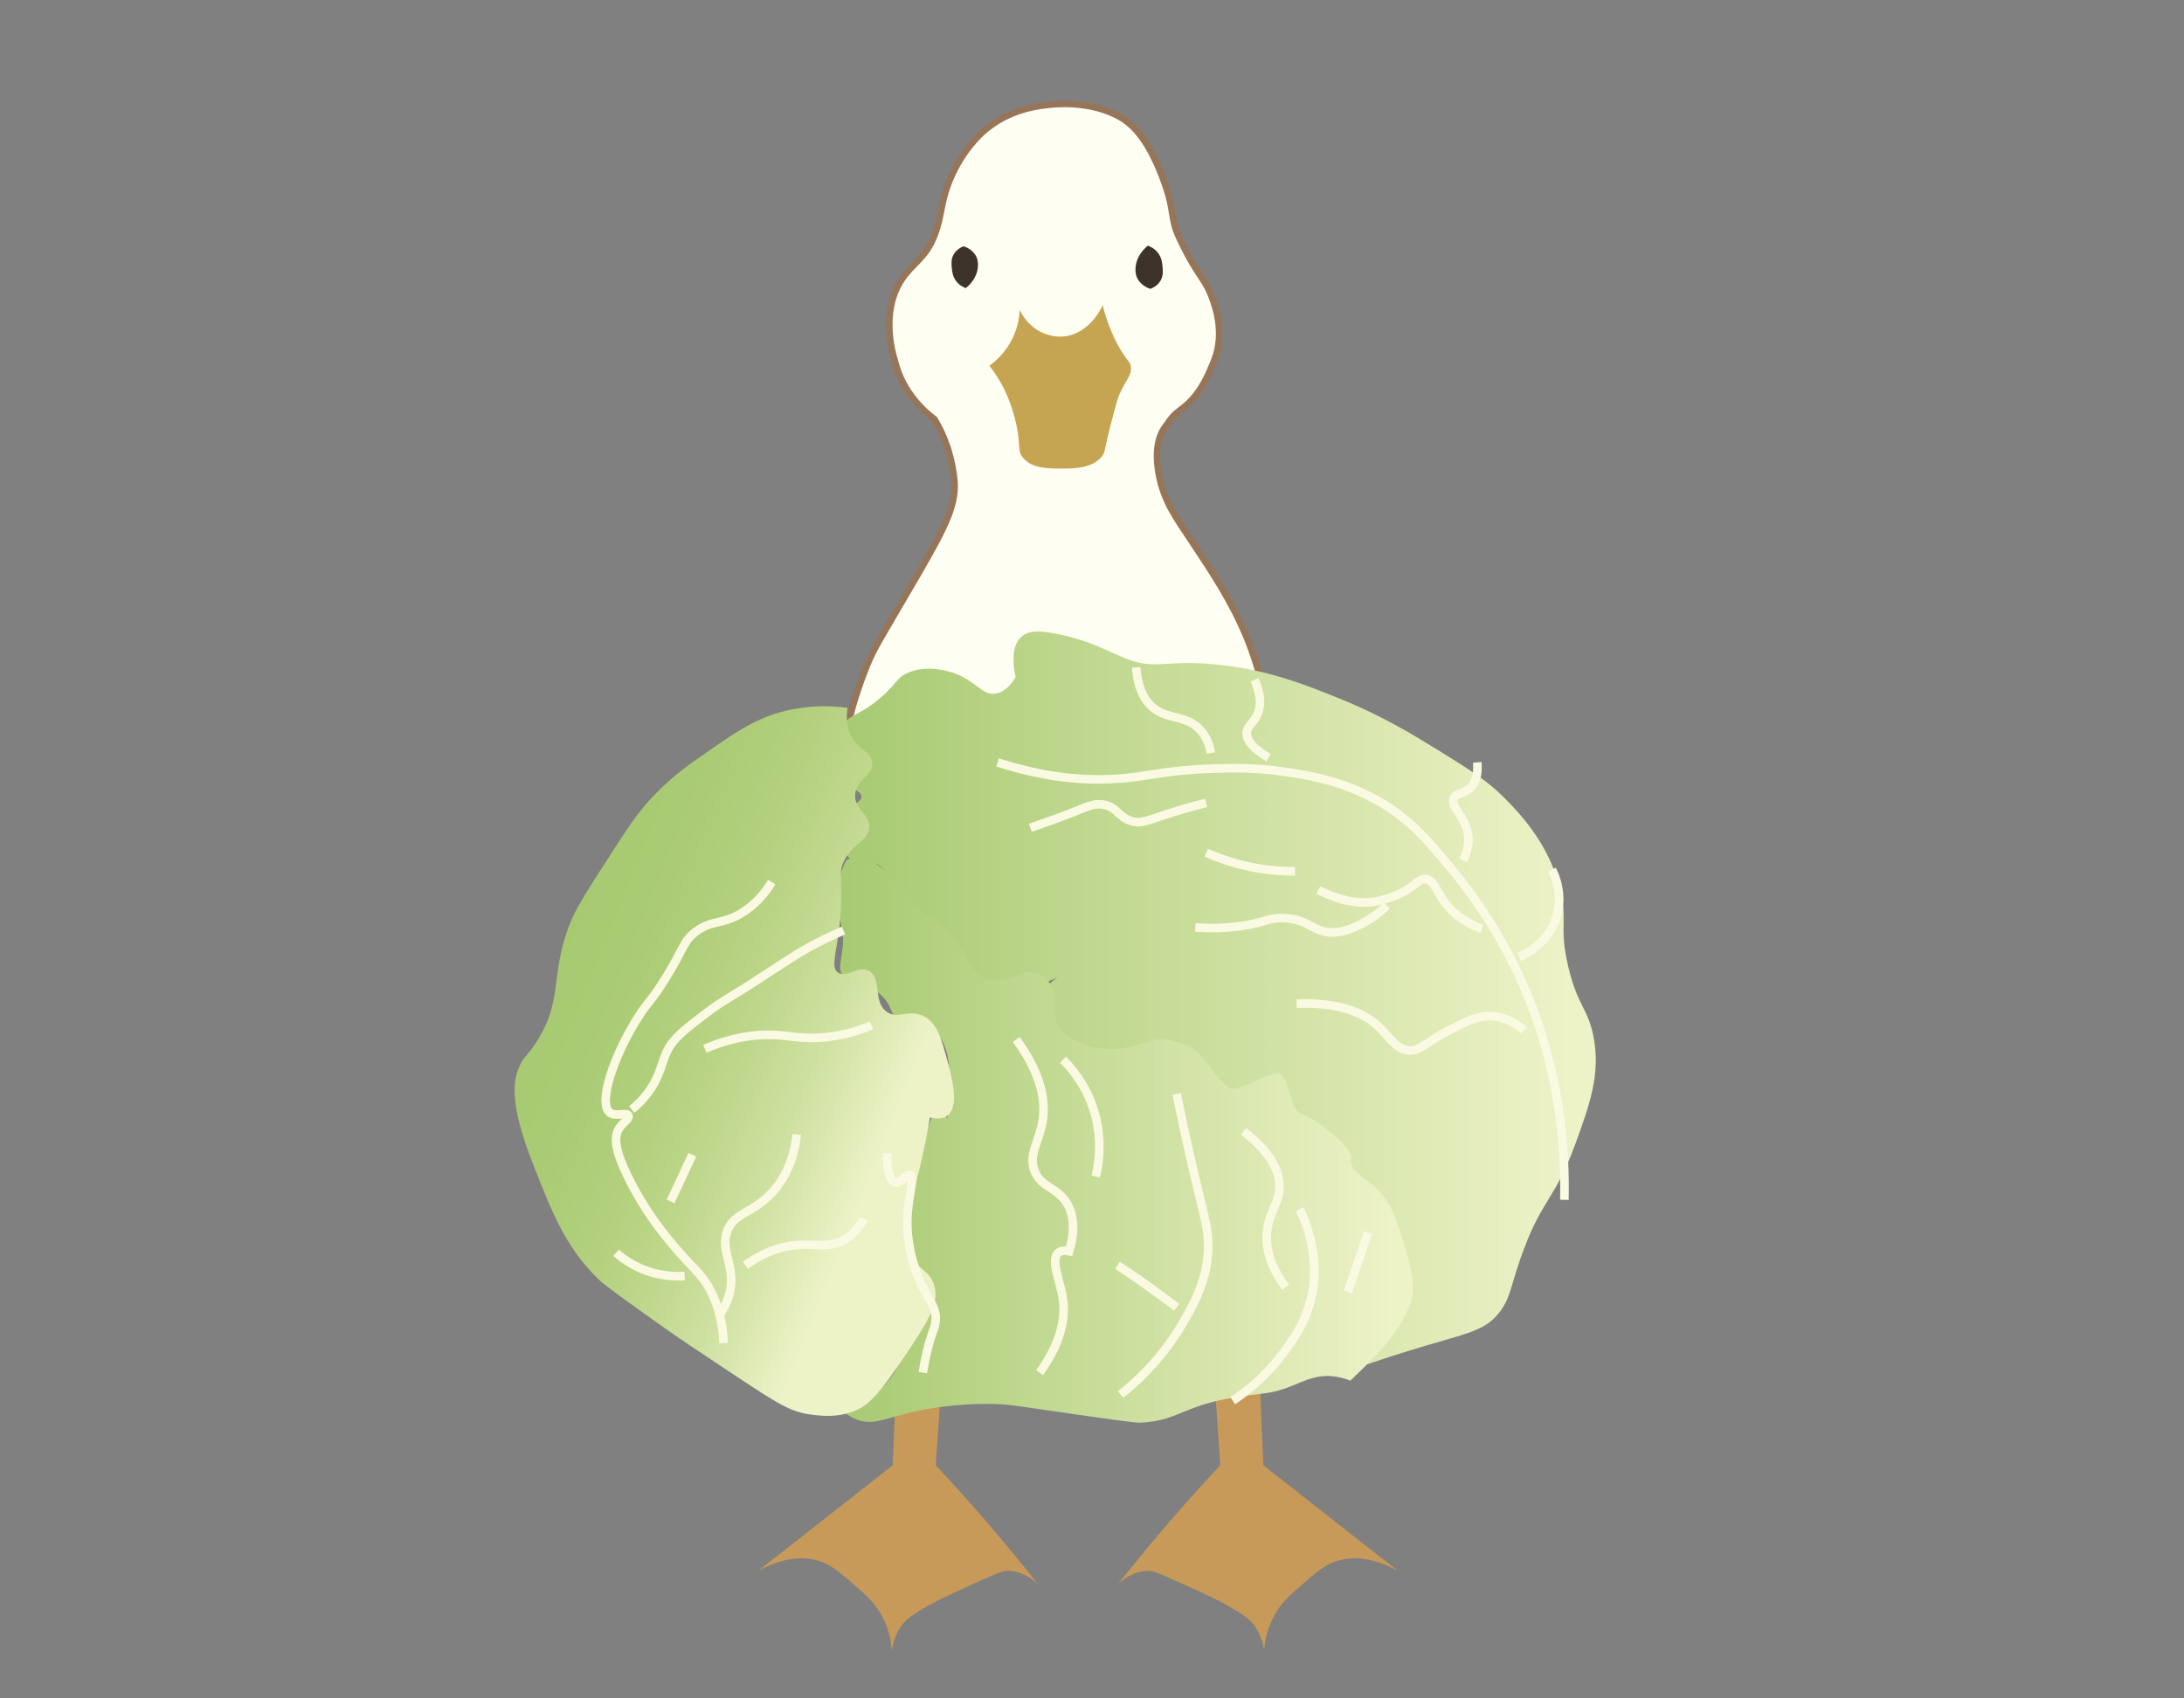 <svg id="eq1nhJ6DvVt1" xmlns="http://www.w3.org/2000/svg" xmlns:xlink="http://www.w3.org/1999/xlink" viewBox="0 0 255.12 198.43" shape-rendering="geometricPrecision" text-rendering="geometricPrecision">
<rect x="0" y="0" width="255.12" height="198.43" fill="#808080" stroke="none"/>
<style><![CDATA[
#eq1nhJ6DvVt2_to {animation: eq1nhJ6DvVt2_to__to 3000ms linear infinite normal forwards}@keyframes eq1nhJ6DvVt2_to__to { 0% {transform: translate(125.925px,171.03px)} 46.667% {transform: translate(125.925px,171.03px)} 100% {transform: translate(125.925px,171.03px)}} #eq1nhJ6DvVt5_to {animation: eq1nhJ6DvVt5_to__to 3000ms linear infinite normal forwards}@keyframes eq1nhJ6DvVt5_to__to { 0% {transform: translate(209.805px,38.885px)} 16.667% {transform: translate(209.805px,45px)} 33.333% {transform: translate(209.805px,40px)} 53.333% {transform: translate(209.805px,38.89px)} 73.333% {transform: translate(209.805px,34px)} 100% {transform: translate(209.805px,38.885px)}} #eq1nhJ6DvVt14_to {animation: eq1nhJ6DvVt14_to__to 3000ms linear infinite normal forwards}@keyframes eq1nhJ6DvVt14_to__to { 0% {transform: translate(123.26px,120px)} 23.333% {transform: translate(123.26px,115.64px)} 46.667% {transform: translate(123.26px,112px)} 73.333% {transform: translate(123.26px,115.64px)} 100% {transform: translate(123.26px,118px)}}
]]></style>
<defs><linearGradient id="eq1nhJ6DvVt16-fill" x1="96.782" y1="112.623" x2="186.401" y2="112.623" spreadMethod="pad" gradientUnits="userSpaceOnUse" gradientTransform="translate(0 0)"><stop id="eq1nhJ6DvVt16-fill-0" offset="0%" stop-color="#a6c970"/><stop id="eq1nhJ6DvVt16-fill-1" offset="96.25%" stop-color="#edf2c7"/></linearGradient><linearGradient id="eq1nhJ6DvVt17-fill" x1="97" y1="128.768" x2="165.057" y2="128.768" spreadMethod="pad" gradientUnits="userSpaceOnUse" gradientTransform="translate(0 0)"><stop id="eq1nhJ6DvVt17-fill-0" offset="0%" stop-color="#a6c970"/><stop id="eq1nhJ6DvVt17-fill-1" offset="96.25%" stop-color="#edf2c7"/></linearGradient><linearGradient id="eq1nhJ6DvVt18-fill" x1="60.968" y1="105.374" x2="108.608" y2="124.504" spreadMethod="pad" gradientUnits="userSpaceOnUse" gradientTransform="translate(0 0)"><stop id="eq1nhJ6DvVt18-fill-0" offset="0%" stop-color="#a6c970"/><stop id="eq1nhJ6DvVt18-fill-1" offset="21.35%" stop-color="#a9cb73"/><stop id="eq1nhJ6DvVt18-fill-2" offset="39.78%" stop-color="#b1cf7c"/><stop id="eq1nhJ6DvVt18-fill-3" offset="57.3%" stop-color="#bfd78c"/><stop id="eq1nhJ6DvVt18-fill-4" offset="74.27%" stop-color="#d1e2a4"/><stop id="eq1nhJ6DvVt18-fill-5" offset="90.69%" stop-color="#e8f0c1"/><stop id="eq1nhJ6DvVt18-fill-6" offset="93.83%" stop-color="#edf2c7"/></linearGradient></defs><g id="eq1nhJ6DvVt2_to" transform="translate(125.925,171.03)"><g transform="translate(-125.925,-171.03)"><path d="M110.73,150.24c-.47,6.99-.95,13.97-1.42,20.96c2.74,2.92,5.52,6.05,8.3,9.39c1.28,1.54,2.52,3.07,3.71,4.59-.31-.33-1.4-1.42-3.17-1.64-.84-.1-1.36.11-4.26,1.42-3.44,1.56-4.23,1.95-5.24,2.51-2.38,1.32-2.96,1.91-3.38,2.51-.73,1.04-.99,2.12-1.09,2.84-.08-1.08-.37-2.77-1.42-4.48-.77-1.26-1.63-2.01-2.84-3.06-1.72-1.5-2.71-2.36-4.04-2.84-3.03-1.09-6.14.43-7.32,1.09c5.24-4.11,10.48-8.22,15.72-12.34.3-7.32.61-14.63.91-21.95.8.07,1.67.18,2.58.33c1.08.2,2.07.43,2.96.67Z" fill="#c89a59"/><path d="M141.12,150.24c.47,6.99.95,13.97,1.42,20.96-2.74,2.92-5.52,6.05-8.3,9.39-1.28,1.54-2.52,3.07-3.71,4.59.31-.33,1.4-1.42,3.17-1.64.84-.1,1.36.11,4.26,1.42c3.44,1.56,4.23,1.95,5.24,2.51c2.38,1.32,2.96,1.91,3.38,2.51.73,1.04.99,2.12,1.09,2.84.08-1.08.37-2.77,1.42-4.48.77-1.26,1.63-2.01,2.84-3.06c1.72-1.5,2.71-2.36,4.04-2.84c3.03-1.09,6.14.43,7.32,1.09-5.24-4.11-10.48-8.22-15.72-12.34-.3-7.32-.61-14.63-.91-21.95-.8.07-1.67.18-2.58.33-1.08.2-2.07.43-2.96.67Z" fill="#c89a59"/></g></g><g id="eq1nhJ6DvVt5_to" transform="translate(209.805,38.885)"><g transform="translate(-209.805,-38.885)"><path d="" fill="#f1f1ea"/><g><path d="M145.59,74.39c-1.68-4.06-3.88-7.38-6.41-11.19-1.76-2.65-3.23-4.6-3.82-7.78-.67-3.58.44-5.14.68-5.46.74-.98.7-1.22,2.05-2.23c2.24-1.68,3.16-4.25,3.64-5.37.47-1.09,1.18-3.43.14-6.73-1.05-3.32-1.64-2.64-4.05-7.69-1.28-2.68-.44-3.09-2.09-7.37-1.51-3.89-3.14-6-5.18-7.05-3.35-1.71-6.96-1.41-8.41-1.23-1.24.15-4.92.65-7.78,3.55-2.81,2.85-3.89,6.18-4.23,7.84-.33,1.6-.45,2.53-1.02,3.96-1.01,2.53-2.52,3.13-3.75,4.98-2.7,4.03-.88,9.29-.82,9.55.92,3.79,3.57,6.02,4.64,6.82.5.84,1.05,1.94,1.5,3.27c0,0,.66,1.96.82,3.96.24,2.98-1.36,5.87-4.77,11.73-4.18,7.18-4.57,7.66-5.46,9.82-1.43,3.49-2.13,6.46-2.46,8.05-.48,2.32-.71,4.37-.82,6c16.83,0,33.65,0,50.48,0c.12-2.01.13-4.64-.28-7.69-.64-4.72-1.99-8.26-2.6-9.74Z" fill="#fffef3" stroke="#967558" stroke-width="0.75" stroke-miterlimit="10"/><path d="M119.12,36.19c.2.44.88,1.8,2.46,2.59.28.14,1.26.6,2.46.55c1.97-.09,3.79-1.55,4.77-3.68.25,1.06.56,1.94.82,2.59.29.73.72,1.79,1.5,3c.68,1.05.86,1.03.95,1.5.21,1-.5,1.58-1.23,3.14-.3.63-.56,1.65-1.09,3.68-.8,3.05-.61,3.25-1.09,3.82-1.15,1.35-3.21,1.36-4.64,1.36-1.52.01-3.43.02-4.5-1.23-.8-.93-.18-1.44-.95-4.5-.56-2.23-1.33-3.67-1.64-4.23-.5-.89-.99-1.58-1.36-2.05.65-.48,1.89-1.51,2.73-3.27.62-1.32.78-2.52.81-3.27Z" fill="#c6a552"/><path d="M134.09,28.7c.25.09.76.31,1.16.82.45.57.51,1.19.55,1.64.04.5.09,1.02-.2,1.57-.36.67-1.01.94-1.23,1.02-.21-.07-1.17-.41-1.57-1.36-.21-.5-.17-.96-.14-1.23.14-1.33,1.08-2.18,1.43-2.46Z" fill="#3d332b"/><path d="M112.83,33.66c-.25-.09-.74-.3-1.12-.79-.44-.56-.49-1.15-.53-1.59-.04-.49-.09-.99.2-1.52.35-.65.98-.91,1.19-.99.2.07,1.14.4,1.52,1.32.2.49.16.93.13,1.19-.14,1.28-1.06,2.11-1.39,2.38Z" fill="#3d332b"/></g><path d="" fill="#fffef3" stroke="#967558" stroke-width="0.75" stroke-miterlimit="10"/><path d="" fill="#fffef3" stroke="#967558" stroke-width="0.75" stroke-miterlimit="10"/></g></g><g id="eq1nhJ6DvVt14_to" transform="translate(123.26,120)"><g transform="translate(-123.26,-115.64)"><g><path d="M118.65,74.71c-.08-.31-.87-3.39.73-4.73.83-.69,1.99-.66,3.64-.36c4.06.72,6.44,2.14,8.37,2.91c3.63,1.46,4.51.16,10.55.73c6.06.57,10.52,2.37,14.55,4c5.03,2.04,8.48,4.16,11.46,6c3.84,2.37,5.76,3.56,7.82,5.64c1.56,1.58,4.92,4.97,6.37,10.19c1.11,3.99-.13,4.63,1.09,9.64c1.09,4.5,2.26,4.71,2.91,8c.86,4.4-.45,7.98-2.18,12.73-2.38,6.51-3.95,6.27-6.37,13.28-1.22,3.54-1.2,4.7-2.55,6.37-1.78,2.19-4.1,2.36-10.55,4.37-3.08.95-5.54,1.81-7.09,2.36c1-3.69,2.64-5.82,4-7.09c1.34-1.26,2.2-1.49,2.73-2.73.97-2.27-.48-4.91-1.82-7.28-.91-1.6-2.92-5.14-6.91-8.19-1.99-1.52-3.49-2.16-4.37-4.18-.8-1.87-.21-2.92-1.09-3.64-1.7-1.39-4.78,1.83-7.46.55-2.12-1.01-1.31-3.56-3.46-4.73-2.23-1.22-3.8,1.17-8.19.91-.28-.02-4.8-.34-7.64-3.64-.7-.81-1.68-1.98-1.46-3.46.22-1.44,1.45-2.3,1.82-2.55-.97.49-3.6,1.66-6.91,1.09-1.04-.18-3.68-.64-5.46-2.73-1.68-1.99-.62-3.13-2.36-5.09-1.73-1.95-3.24-1.35-4.55-3.46-.84-1.35-.63-2.27-1.64-2.91-1.18-.75-2.08.13-3.09-.55-1.4-.92-1.7-3.91-.55-5.64.71-1.07,1.66-1.18,1.64-1.82-.04-1.02-2.48-.92-3.46-2.55-.96-1.61-.03-4.17,1.09-5.64c1.24-1.64,2.14-1.19,4.73-3.46c1.88-1.65,1.69-2.15,2.91-2.73c2.35-1.12,5.04-.22,5.64,0c2.55.94,3.19,2.59,4.73,2.36c1.14-.14,1.92-1.18,2.38-1.97Z" fill="url(#eq1nhJ6DvVt16-fill)"/><path d="M98.82,96.17c-.88,1.84-1.07,3.35-1.09,4.37-.05,2.47.91,2.88.73,5.46-.12,1.76-.65,2.76,0,3.64.46.63,1.25.83,1.82.91.91.23,2.17.7,3.09,1.82.73.89.62,1.43,1.27,2.18c1.28,1.48,3.14,1,4.37,1.64c1.39.72,2.48,3.15,1.64,10.19-.2-.68-.51-1.44-.91-1.46-.68-.02-1.23,2.15-1.82,4.37-2.61,9.79-3.57,11.02-2.55,13.1c1.07,2.17,2.57,1.76,3.09,3.82.51,2-.63,4-2.91,8-1.71,3-2.5,3.56-2.91,3.82-2.16,1.35-4.63.95-5.64.73.58.92,1.55,2.15,3.09,2.73c2.04.77,3.37-.25,7.46-1.09.44-.09,4.2-.84,8.55-.73c1.63.04,2.42.18,6.18.73c6.88.99,10.32,1.49,10.91,1.46c4.75-.28,4.85-2.07,11.82-3.09c2.37-.35,3.25-.27,5.09-.91c1.93-.67,3.12-1.5,5.09-1.46c1.1.03,1.99.32,2.55.55c1.35-1.37,5.75-5.16,7.05-9.14.7-2.14-.09-5.12-1.77-9.78-1.84-5.07-5.51-4.57-5.18-7.21.14-1.11-4.17-4.62-5.73-4.98-1.53-.36-1.38-4.28-2.66-4.77-1.07-.41-4.92,2.43-5.93,1.64-1.51-1.17-1.99-2.32-3.21-3.68-1.34-1.5-2.54-1.49-3.11-1.73-2.23-.95-3.3.67-6.78.91-3.41.23-6.89-1.52-7.16-3.68-.16-1.34.27-1.61-.25-3.23-.04-.13-.42-1.26-1.46-1.82-1.61-.88-2.94.64-5.46.73-2.4.08-3.16-3.07-4.57-4.81-1.83-2.26-2.43-2.14-4.34-3.74-1.66-1.39-1.77-1.96-3.09-3.5-1.28-1.48-2.09-1.83-3.27-2.32-.7-.32-1.5.04-2,.33Z" fill="url(#eq1nhJ6DvVt17-fill)"/><path d="M99,78.34c-1.84-.25-4.39-.35-7.28.36-3.42.84-5.71,2.43-9.28,4.91-2,1.39-3.88,2.69-6,4.91-1.91,1.99-3,3.66-5.09,6.91-2.69,4.17-4.03,6.26-4.73,8-2.45,6.16-.76,9.04-4,14.01-1.09,1.68-1.46,1.62-2,2.91-.65,1.56-1.16,4.15,1.64,11.28c2.27,5.8,3.8,9.69,7.64,13.46.76.74,3.05,2.38,7.64,5.64c1.7,1.21,3.92,2.69,8.37,5.64c4.99,3.31,6.5,4.26,8.91,4.55c1.16.14,3.16.4,5.27-.55.87-.38,2.1-1.12,4.91-5.27c3.14-4.64,4.71-6.96,4.18-9.09-.56-2.28-2.39-1.97-3.27-4.55-.76-2.22.15-3.75,1.46-9.09.65-2.65,1.04-4.82,1.27-6.18.66.17,1.43.22,2-.18c1.51-1.07.52-4.65,0-6.55-.7-2.54-1.19-4.31-2.73-5.09-1.76-.9-3.06.44-4.37-.55-1.59-1.21-.51-3.86-2-4.73-1.27-.74-2.66.86-3.64.18-1.1-.76.22-3.05.36-8.19.08-2.94-.31-3.56.36-4.91c1.04-2.07,2.79-2.25,2.91-3.82.12-1.62-1.71-2.08-1.64-3.82.07-1.84,2.16-2.3,2-3.82-.14-1.29-1.7-1.44-2.55-3.27-.52-1.18-.45-2.35-.34-3.1Z" fill="url(#eq1nhJ6DvVt18-fill)"/></g><path d="M182.74,135.82c.14-5.98-.5-15.12-4.73-24.92-.92-2.14-3.48-7.7-8.37-13.64-2.82-3.42-5.01-6.04-8.91-8.19-4.18-2.3-8.21-2.9-10.73-3.27-3.39-.5-6.05-.43-8.37-.36-4.85.15-7.12.79-10,1.09-3.52.37-8.59.3-15.1-1.82" fill="none" stroke="#fafae2" stroke-miterlimit="10"/><path d="M120.35,92.35c2.36-.8,4.21-1.5,5.46-2c1.4-.56,2.01-.83,2.91-.73c1.8.21,1.9,1.59,3.64,2c1.14.27,1.69-.19,5.27-1.27c1.41-.43,2.56-.73,3.27-.91" fill="none" stroke="#fafae2" stroke-miterlimit="10"/><path d="M140.91,95.26c1.53.68,3.56,1.4,6,1.82c1.63.28,3.1.37,4.37.36" fill="none" stroke="#fafae2" stroke-miterlimit="10"/><path d="M154,99.62c1.19.61,4.22,1.98,7.09,1.27c1.73-.43,2.91-1.09,2.91-1.09c1.5-.84,1.81-1.54,2.55-1.46.99.11,1.24,1.47,2.36,2.91.72.92,1.95,2.07,4.18,2.91" fill="none" stroke="#fafae2" stroke-miterlimit="10"/><path d="M139.63,103.99c1.25.1,3.16.16,5.46-.18c2.83-.42,3.14-.99,4.91-.91c3.13.14,3.52,1.96,6.18,1.64c1.81-.22,3.45-1.28,4-1.64.8-.52,1.41-1.05,1.82-1.46" fill="none" stroke="#fafae2" stroke-miterlimit="10"/><path d="M151.46,112.9c5.37-.21,8.12,1.28,9.64,2.73c1.24,1.19,1.92,2.59,3.46,2.73c1.32.12,1.78-.83,4.73-2.36c2.05-1.07,3.32-1.72,4.91-1.64c1.72.09,3.05.99,3.82,1.64" fill="none" stroke="#fafae2" stroke-miterlimit="10"/><path d="M177.47,107.44c.39-.15,3.38-1.41,4.37-4.73.81-2.72-.29-4.97-.55-5.46" fill="none" stroke="#fafae2" stroke-miterlimit="10"/><path d="M172.56,84.71c.08.91.03,2.1-.73,2.91-.79.84-1.69.59-2,1.27-.45,1.01,1.31,2.08,1.64,4.18.2,1.26-.2,2.38-.55,3.09" fill="none" stroke="#fafae2" stroke-miterlimit="10"/><path d="M146.54,75.07c.52,1.15.95,2.66.36,4-.45,1.04-1.22,1.35-1.27,2.18-.04.68.4,1.65,2.55,2.91" fill="none" stroke="#fafae2" stroke-miterlimit="10"/><path d="M132.72,73.61c.21,2.71,1.13,4.03,2,4.73c1.74,1.41,3.83.81,5.46,2.55.82.88,1.14,1.95,1.27,2.73" fill="none" stroke="#fafae2" stroke-miterlimit="10"/><path d="M121.44,156.01c2.66-3.72,3.01-6.55,2.73-8.55-.3-2.16-1.52-4.65-.55-5.46.35-.29.87-.26,1.27-.18.48-1.58.81-3.69-.18-5.46-1.12-1.99-3-1.92-3.82-3.82-.84-1.96.52-3.5.91-6c.33-2.15-.03-5.27-3.09-9.46" fill="none" stroke="#fafae2" stroke-miterlimit="10"/><path d="M124.17,119.45c.94.93,2.51,2.73,3.46,5.46c1.28,3.68.69,6.87.36,8.19" fill="none" stroke="#fafae2" stroke-miterlimit="10"/><path d="M130.54,143.46c1.8,1.19,3.62,2.46,5.46,3.82.49.36.98.73,1.46,1.09" fill="none" stroke="#fafae2" stroke-miterlimit="10"/><path d="M137.45,123.45c1,4.92,1.91,8.82,2.55,11.46.85,3.5,1.28,4.97,1.09,7.28-.27,3.38-1.64,5.81-2.91,8-1.21,2.1-3.43,5.32-7.28,8.37" fill="none" stroke="#fafae2" stroke-miterlimit="10"/><path d="M145.27,127.82c3.44,2.65,4.17,4.85,4.18,6.37.03,2.08-1.27,3.05-1.46,5.46-.2,2.64,1.08,4.89,2.18,6.37" fill="none" stroke="#fafae2" stroke-miterlimit="10"/><path d="M151.82,136.91c.84,1.75,2.52,5.96,1.27,10.73-.74,2.82-2.24,4.81-3.27,6.18-2.04,2.72-4.29,4.45-5.82,5.46" fill="none" stroke="#fafae2" stroke-miterlimit="10"/><path d="M159.82,139.64c-.79,2.3-1.58,4.61-2.36,6.91" fill="none" stroke="#fafae2" stroke-miterlimit="10"/><path d="M84.52,152.55c-.05-1.53-.32-3.73-1.46-6-1.11-2.23-2.04-2.51-4.91-6-.85-1.04-2.92-3.63-4.73-7.28-1.48-2.98-1.82-4.7-1.09-5.82.43-.67,1.23-1.1,1.09-1.46-.18-.45-1.5.16-2.18-.36-1.44-1.09.5-6.73,3.27-11.1c1.25-1.97,1.47-1.79,3.09-4.37c2.32-3.68,2.16-4.51,3.64-5.64c1.97-1.51,3.2-.76,5.64-2.36c1.64-1.08,2.66-2.45,3.27-3.46" fill="none" stroke="#fafae2" stroke-miterlimit="10"/><path d="M98.53,104.35c-.57.24-1.39.61-2.36,1.09-2.51,1.24-4.01,2.28-6.37,3.82-5.26,3.44-5.16,3.12-7.28,4.73-2.55,1.94-3.84,2.94-4.55,4.37-.75,1.51-.76,2.73-2,4.55-.75,1.11-1.58,1.88-2.18,2.36" fill="none" stroke="#fafae2" stroke-miterlimit="10"/><path d="M82.34,118.18c3.07-1.34,5.57-1.62,7.28-1.64c2.13-.02,3.11.38,5.27.36c2.98-.02,5.38-.81,6.91-1.46" fill="none" stroke="#fafae2" stroke-miterlimit="10"/><path d="M80.88,130.55c-.85,1.82-1.7,3.64-2.55,5.46" fill="none" stroke="#fafae2" stroke-miterlimit="10"/><path d="" fill="none" stroke="#fafae2" stroke-miterlimit="10"/><path d="M71.97,142c.77.68,2.23,1.78,4.37,2.36c1.47.4,2.75.42,3.64.36" fill="none" stroke="#fafae2" stroke-miterlimit="10"/><path d="M93.07,128.18c-.18,1.68-.71,4.06-2.36,6.18-2.44,3.13-5.04,2.76-5.82,5.27-.76,2.48,1.32,4.27.18,7.64-.3.9-.72,1.57-1,1.97" fill="none" stroke="#fafae2" stroke-miterlimit="10"/><path d="M87.07,143.46c2.47-1.76,4.56-2.25,6-2.36c2.17-.18,3.7.4,5.46-.55c1.25-.67,1.96-1.76,2.36-2.55" fill="none" stroke="#fafae2" stroke-miterlimit="10"/><path d="M103.62,130.36c.02,1.51.19,3.26.91,3.46.67.18,1.38-1.11,1.82-.91.55.25-.27,2.41-.36,5.09-.1,3,.76,5.45,1.09,6.37c1.17,3.22,2.49,3.84,2.18,5.82-.13.82-.42,1.11-.91,3.09-.29,1.15-.45,2.11-.55,2.73" fill="none" stroke="#fafae2" stroke-miterlimit="10"/></g></g></svg>
